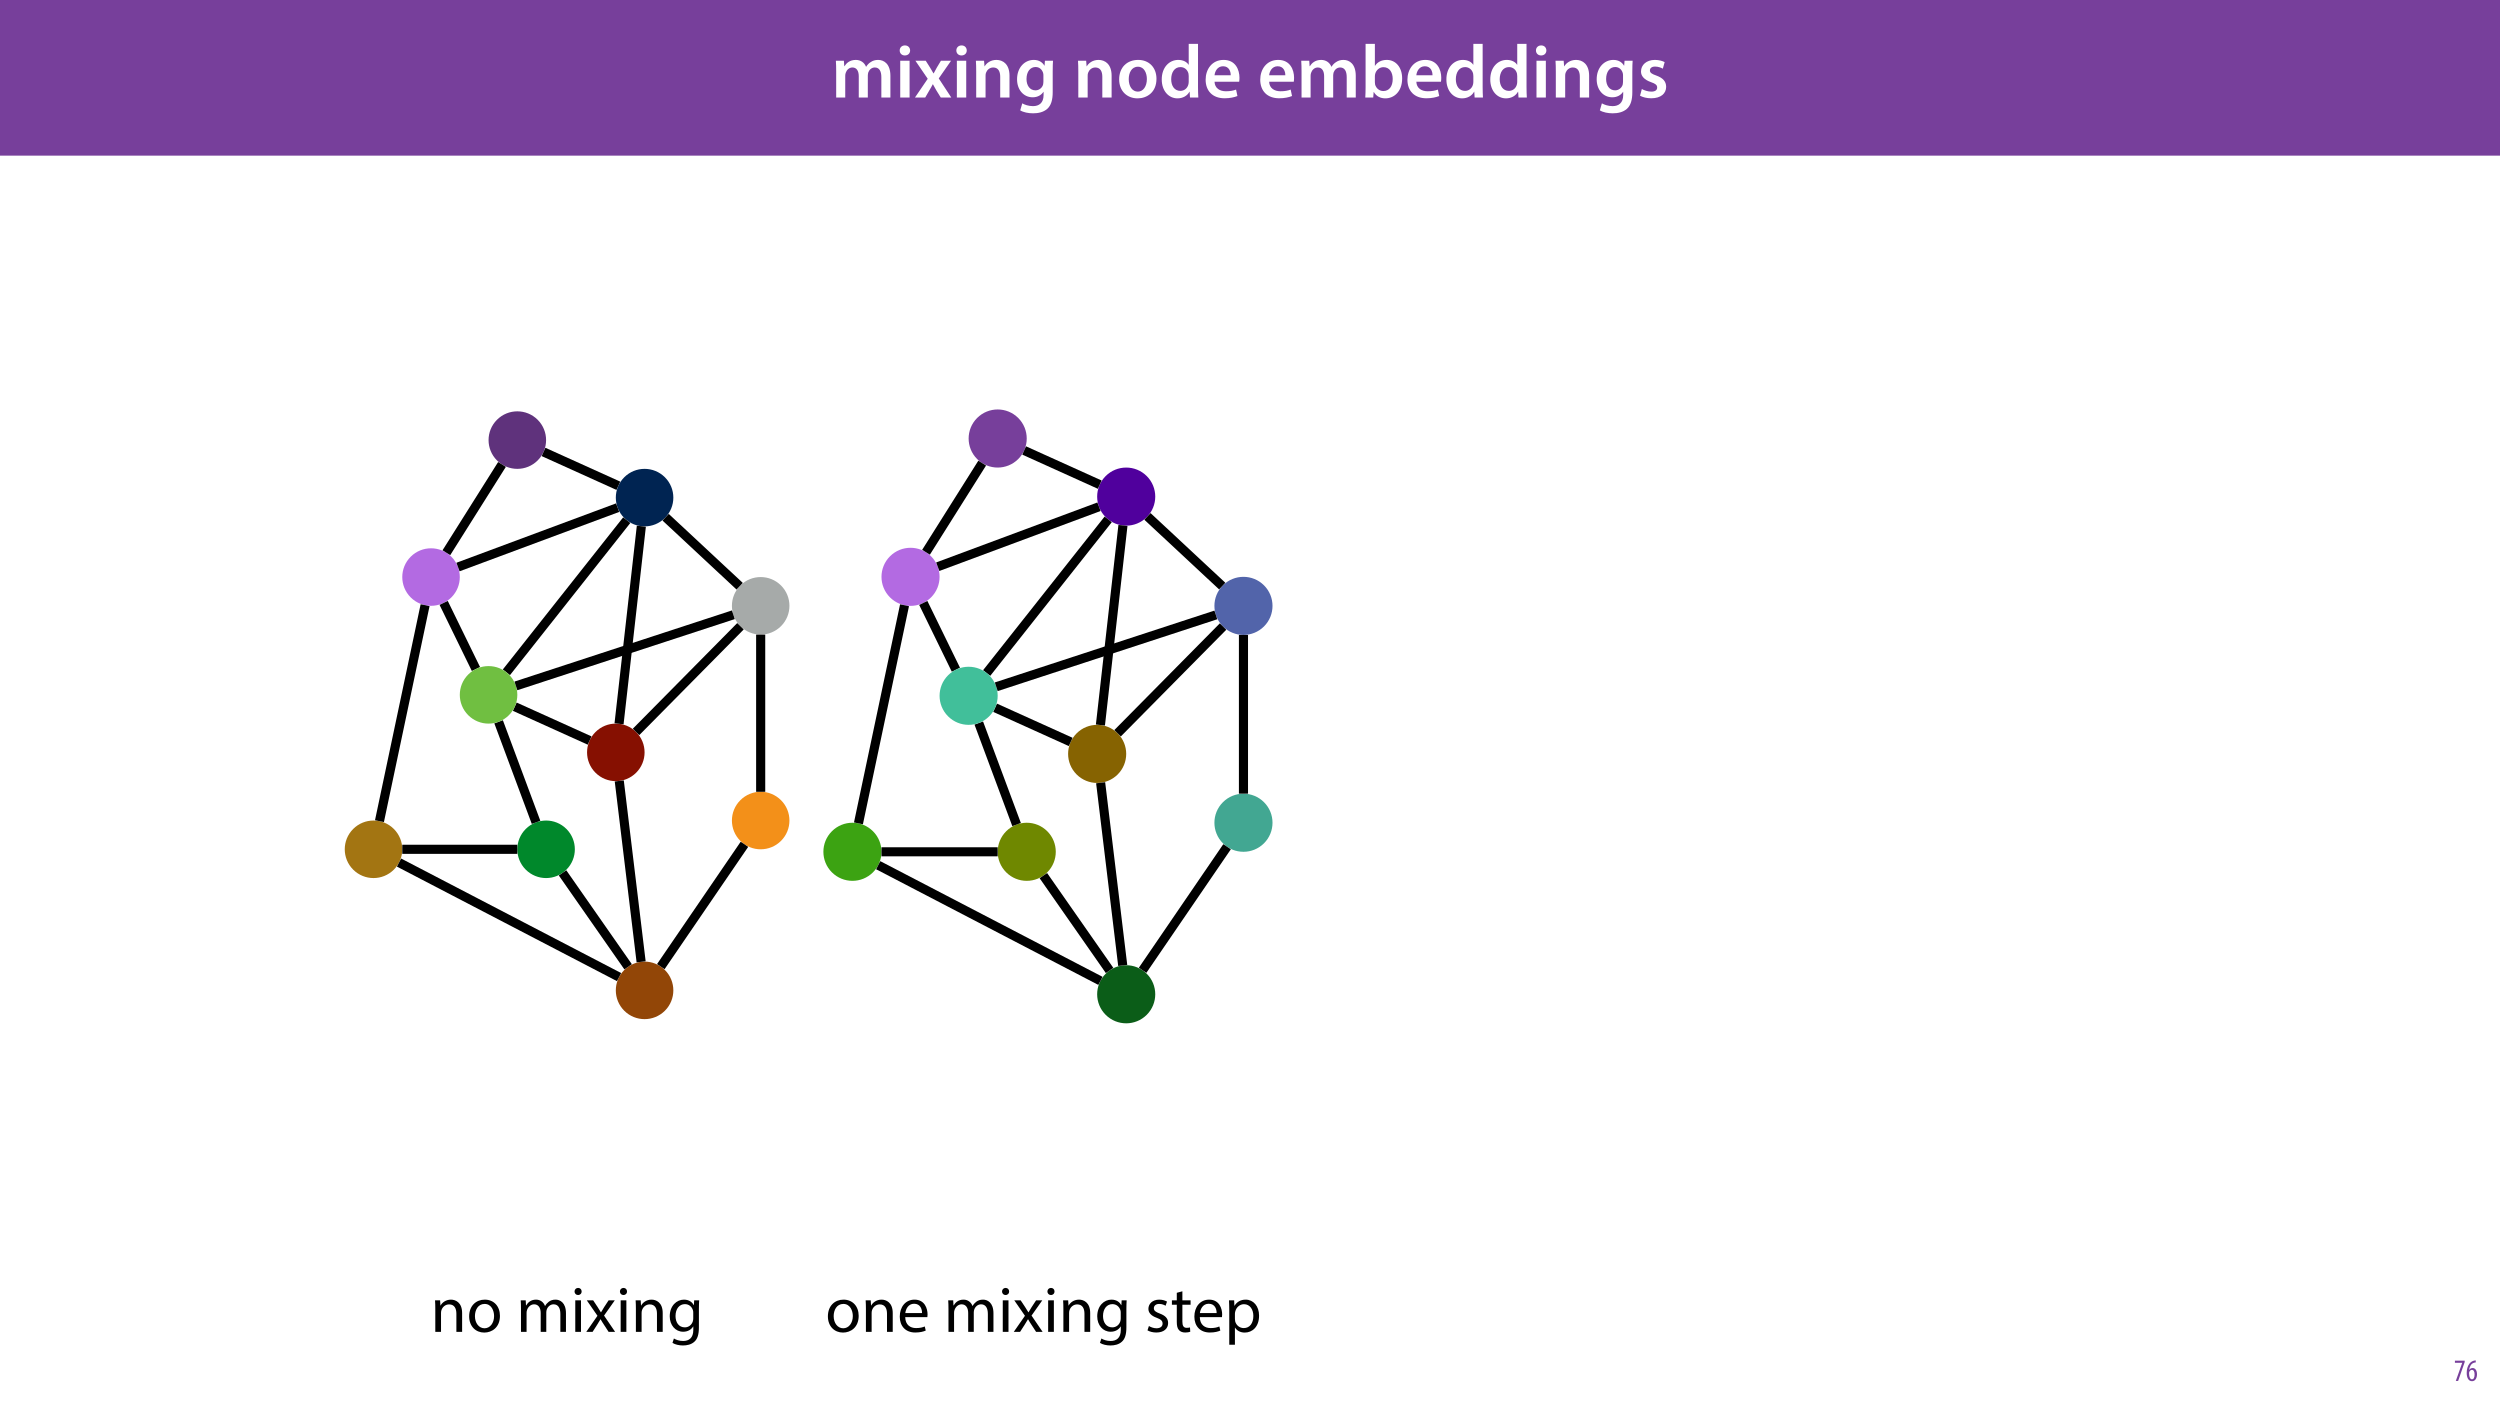 <?xml version="1.0" encoding="UTF-8"?>
<svg xmlns="http://www.w3.org/2000/svg" xmlns:xlink="http://www.w3.org/1999/xlink" width="1920pt" height="1080pt" viewBox="0 0 1920 1080" version="1.1">
<defs>
<g>
<symbol overflow="visible" id="glyph0-0">
<path style="stroke:none;" d="M 0 0 L 29 0 L 29 -40.594 L 0 -40.594 Z M 14.5 -22.906 L 4.641 -37.703 L 24.359 -37.703 Z M 16.234 -20.297 L 26.094 -35.094 L 26.094 -5.516 Z M 4.641 -2.906 L 14.5 -17.688 L 24.359 -2.906 Z M 2.906 -35.094 L 12.766 -20.297 L 2.906 -5.516 Z M 2.906 -35.094 "/>
</symbol>
<symbol overflow="visible" id="glyph0-1">
<path style="stroke:none;" d="M 3.828 0 L 10.781 0 L 10.781 -16.703 C 10.781 -17.516 10.906 -18.328 11.188 -19.031 C 11.828 -21 13.625 -23.078 16.297 -23.078 C 19.609 -23.078 21.172 -20.297 21.172 -16.359 L 21.172 0 L 28.125 0 L 28.125 -16.938 C 28.125 -17.75 28.297 -18.625 28.484 -19.312 C 29.234 -21.344 31.031 -23.078 33.469 -23.078 C 36.891 -23.078 38.516 -20.297 38.516 -15.609 L 38.516 0 L 45.469 0 L 45.469 -16.641 C 45.469 -25.688 40.719 -28.891 36.016 -28.891 C 33.703 -28.891 31.906 -28.297 30.328 -27.203 C 29 -26.391 27.844 -25.234 26.859 -23.656 L 26.734 -23.656 C 25.516 -26.797 22.625 -28.891 18.906 -28.891 C 14.156 -28.891 11.594 -26.281 10.203 -24.062 L 10.031 -24.062 L 9.75 -28.25 L 3.594 -28.25 C 3.766 -25.812 3.828 -23.078 3.828 -19.844 Z M 3.828 0 "/>
</symbol>
<symbol overflow="visible" id="glyph0-2">
<path style="stroke:none;" d="M 11.016 0 L 11.016 -28.25 L 3.828 -28.25 L 3.828 0 Z M 7.422 -40.016 C 5.047 -40.016 3.422 -38.344 3.422 -36.141 C 3.422 -33.984 4.984 -32.312 7.359 -32.312 C 9.859 -32.312 11.422 -33.984 11.422 -36.141 C 11.375 -38.344 9.859 -40.016 7.422 -40.016 Z M 7.422 -40.016 "/>
</symbol>
<symbol overflow="visible" id="glyph0-3">
<path style="stroke:none;" d="M 0.641 -28.25 L 10.094 -14.391 L 0.297 0 L 8.172 0 L 11.422 -5.625 C 12.359 -7.188 13.172 -8.578 13.984 -10.203 L 14.094 -10.203 C 14.906 -8.641 15.719 -7.141 16.641 -5.625 L 20.125 0 L 28.188 0 L 18.562 -14.672 L 28.016 -28.25 L 20.234 -28.25 L 17.109 -23.031 C 16.297 -21.578 15.484 -20.125 14.672 -18.562 L 14.5 -18.562 C 13.688 -20.016 12.875 -21.406 11.953 -22.906 L 8.578 -28.25 Z M 0.641 -28.25 "/>
</symbol>
<symbol overflow="visible" id="glyph0-4">
<path style="stroke:none;" d="M 3.828 0 L 11.016 0 L 11.016 -16.594 C 11.016 -17.406 11.078 -18.266 11.312 -18.906 C 12.062 -21.047 14.031 -23.078 16.875 -23.078 C 20.766 -23.078 22.266 -20.016 22.266 -15.953 L 22.266 0 L 29.406 0 L 29.406 -16.766 C 29.406 -25.688 24.297 -28.891 19.375 -28.891 C 14.672 -28.891 11.594 -26.219 10.375 -24.016 L 10.203 -24.016 L 9.859 -28.25 L 3.594 -28.25 C 3.766 -25.812 3.828 -23.078 3.828 -19.844 Z M 3.828 0 "/>
</symbol>
<symbol overflow="visible" id="glyph0-5">
<path style="stroke:none;" d="M 23.438 -28.25 L 23.141 -24.469 L 23.031 -24.469 C 21.688 -26.797 19.141 -28.891 14.844 -28.891 C 8.062 -28.891 2.031 -23.266 2.031 -13.984 C 2.031 -5.969 7.016 -0.172 14.031 -0.172 C 17.75 -0.172 20.641 -1.859 22.266 -4.344 L 22.391 -4.344 L 22.391 -1.906 C 22.391 4.172 18.906 6.609 14.266 6.609 C 10.844 6.609 7.828 5.516 6.031 4.469 L 4.469 9.859 C 6.906 11.375 10.734 12.125 14.328 12.125 C 18.219 12.125 22.266 11.312 25.234 8.703 C 28.188 6.031 29.406 1.797 29.406 -4.125 L 29.406 -20.125 C 29.406 -24.016 29.516 -26.328 29.641 -28.25 Z M 22.266 -12.359 C 22.266 -11.547 22.156 -10.562 21.984 -9.797 C 21.172 -7.25 18.844 -5.516 16.188 -5.516 C 11.719 -5.516 9.281 -9.391 9.281 -14.203 C 9.281 -19.953 12.234 -23.438 16.234 -23.438 C 19.25 -23.438 21.281 -21.453 22.047 -18.844 C 22.219 -18.266 22.266 -17.578 22.266 -16.938 Z M 22.266 -12.359 "/>
</symbol>
<symbol overflow="visible" id="glyph0-6">
<path style="stroke:none;" d=""/>
</symbol>
<symbol overflow="visible" id="glyph0-7">
<path style="stroke:none;" d="M 16.641 -28.891 C 8.125 -28.891 2.031 -23.203 2.031 -13.922 C 2.031 -4.875 8.172 0.641 16.188 0.641 C 23.375 0.641 30.688 -4 30.688 -14.391 C 30.688 -22.969 25.062 -28.891 16.641 -28.891 Z M 16.469 -23.656 C 21.344 -23.656 23.312 -18.625 23.312 -14.203 C 23.312 -8.531 20.469 -4.531 16.406 -4.531 C 12.062 -4.531 9.391 -8.641 9.391 -14.094 C 9.391 -18.797 11.422 -23.656 16.469 -23.656 Z M 16.469 -23.656 "/>
</symbol>
<symbol overflow="visible" id="glyph0-8">
<path style="stroke:none;" d="M 22.734 -41.188 L 22.734 -25.172 L 22.625 -25.172 C 21.344 -27.266 18.562 -28.891 14.672 -28.891 C 7.891 -28.891 1.969 -23.266 2.031 -13.797 C 2.031 -5.109 7.359 0.641 14.094 0.641 C 18.219 0.641 21.641 -1.328 23.312 -4.469 L 23.438 -4.469 L 23.719 0 L 30.109 0 C 29.984 -1.906 29.875 -5.047 29.875 -7.953 L 29.875 -41.188 Z M 22.734 -12.234 C 22.734 -11.484 22.672 -10.781 22.5 -10.156 C 21.812 -7.078 19.25 -5.109 16.359 -5.109 C 11.828 -5.109 9.281 -8.875 9.281 -14.031 C 9.281 -19.312 11.828 -23.375 16.406 -23.375 C 19.656 -23.375 21.922 -21.109 22.562 -18.328 C 22.672 -17.75 22.734 -17.047 22.734 -16.469 Z M 22.734 -12.234 "/>
</symbol>
<symbol overflow="visible" id="glyph0-9">
<path style="stroke:none;" d="M 27.781 -12.125 C 27.891 -12.766 28.016 -13.797 28.016 -15.141 C 28.016 -21.344 25 -28.891 15.828 -28.891 C 6.781 -28.891 2.031 -21.516 2.031 -13.688 C 2.031 -5.047 7.422 0.578 16.594 0.578 C 20.641 0.578 24.016 -0.172 26.453 -1.156 L 25.406 -6.094 C 23.266 -5.281 20.875 -4.812 17.578 -4.812 C 13.047 -4.812 9.047 -7.016 8.875 -12.125 Z M 8.875 -17.109 C 9.156 -20.016 11.016 -24.016 15.422 -24.016 C 20.188 -24.016 21.344 -19.719 21.281 -17.109 Z M 8.875 -17.109 "/>
</symbol>
<symbol overflow="visible" id="glyph0-10">
<path style="stroke:none;" d="M 9.688 0 L 10.031 -4.234 L 10.156 -4.234 C 12.188 -0.75 15.422 0.641 19.078 0.641 C 25.469 0.641 31.906 -4.406 31.906 -14.562 C 31.953 -23.141 27.031 -28.891 20.125 -28.891 C 15.891 -28.891 12.812 -27.094 11.078 -24.359 L 10.969 -24.359 L 10.969 -41.188 L 3.828 -41.188 L 3.828 -7.953 C 3.828 -5.047 3.719 -1.906 3.594 0 Z M 10.969 -16.234 C 10.969 -16.938 11.078 -17.578 11.188 -18.094 C 12 -21.234 14.609 -23.312 17.516 -23.312 C 22.266 -23.312 24.656 -19.25 24.656 -14.266 C 24.656 -8.578 21.922 -4.984 17.453 -4.984 C 14.391 -4.984 11.891 -7.141 11.141 -9.969 C 11.016 -10.5 10.969 -11.078 10.969 -11.656 Z M 10.969 -16.234 "/>
</symbol>
<symbol overflow="visible" id="glyph0-11">
<path style="stroke:none;" d="M 2.094 -1.391 C 4.172 -0.234 7.25 0.578 10.672 0.578 C 18.156 0.578 22.156 -3.125 22.156 -8.234 C 22.094 -12.406 19.719 -15.016 14.609 -16.875 C 11.016 -18.156 9.688 -19.031 9.688 -20.828 C 9.688 -22.562 11.078 -23.781 13.625 -23.781 C 16.125 -23.781 18.391 -22.859 19.609 -22.156 L 21 -27.203 C 19.375 -28.078 16.641 -28.891 13.516 -28.891 C 6.953 -28.891 2.844 -25 2.844 -20.016 C 2.781 -16.703 5.109 -13.688 10.609 -11.781 C 14.094 -10.562 15.25 -9.562 15.25 -7.656 C 15.25 -5.797 13.859 -4.531 10.734 -4.531 C 8.172 -4.531 5.109 -5.562 3.484 -6.547 Z M 2.094 -1.391 "/>
</symbol>
<symbol overflow="visible" id="glyph1-0">
<path style="stroke:none;" d="M 0 0 L 12 0 L 12 -16.797 L 0 -16.797 Z M 6 -9.484 L 1.922 -15.594 L 10.078 -15.594 Z M 6.719 -8.406 L 10.797 -14.516 L 10.797 -2.281 Z M 1.922 -1.203 L 6 -7.312 L 10.078 -1.203 Z M 1.203 -14.516 L 5.281 -8.406 L 1.203 -2.281 Z M 1.203 -14.516 "/>
</symbol>
<symbol overflow="visible" id="glyph1-1">
<path style="stroke:none;" d="M 0.891 -15.594 L 0.891 -13.969 L 6.5 -13.969 L 6.5 -13.922 L 1.562 0 L 3.359 0 L 8.406 -14.5 L 8.406 -15.594 Z M 0.891 -15.594 "/>
</symbol>
<symbol overflow="visible" id="glyph1-2">
<path style="stroke:none;" d="M 7.656 -15.797 C 7.391 -15.766 6.984 -15.75 6.484 -15.641 C 5.141 -15.359 3.641 -14.5 2.719 -13.172 C 1.484 -11.516 0.703 -9.172 0.703 -6.141 C 0.703 -2.562 2.062 0.188 4.781 0.188 C 7.266 0.188 8.609 -2.188 8.609 -5.141 C 8.609 -8.109 7.25 -9.938 5.25 -9.938 C 4.078 -9.938 3.219 -9.344 2.609 -8.453 L 2.547 -8.453 C 2.922 -10.844 3.953 -13.438 6.547 -14.062 C 7.016 -14.156 7.344 -14.203 7.656 -14.234 Z M 4.781 -1.25 C 3.531 -1.25 2.547 -2.719 2.516 -5.906 C 2.516 -6.359 2.594 -6.672 2.656 -6.844 C 3.125 -7.984 3.906 -8.516 4.688 -8.516 C 5.953 -8.516 6.766 -7.344 6.766 -4.984 C 6.766 -2.281 5.828 -1.25 4.781 -1.25 Z M 4.781 -1.25 "/>
</symbol>
<symbol overflow="visible" id="glyph2-0">
<path style="stroke:none;" d="M 0 0 L 25 0 L 25 -35 L 0 -35 Z M 12.5 -19.75 L 4 -32.5 L 21 -32.5 Z M 14 -17.5 L 22.5 -30.25 L 22.5 -4.75 Z M 4 -2.5 L 12.5 -15.25 L 21 -2.5 Z M 2.5 -30.25 L 11 -17.5 L 2.5 -4.75 Z M 2.5 -30.25 "/>
</symbol>
<symbol overflow="visible" id="glyph2-1">
<path style="stroke:none;" d="M 13.906 -24.75 C 7.203 -24.75 1.906 -20 1.906 -11.906 C 1.906 -4.25 6.953 0.547 13.5 0.547 C 19.344 0.547 25.547 -3.344 25.547 -12.297 C 25.547 -19.703 20.844 -24.75 13.906 -24.75 Z M 13.797 -21.453 C 19 -21.453 21.047 -16.25 21.047 -12.156 C 21.047 -6.703 17.906 -2.75 13.703 -2.75 C 9.406 -2.75 6.344 -6.75 6.344 -12.047 C 6.344 -16.656 8.594 -21.453 13.797 -21.453 Z M 13.797 -21.453 "/>
</symbol>
<symbol overflow="visible" id="glyph2-2">
<path style="stroke:none;" d="M 3.656 0 L 8.047 0 L 8.047 -14.547 C 8.047 -15.297 8.156 -16.047 8.344 -16.594 C 9.094 -19.047 11.344 -21.094 14.25 -21.094 C 18.406 -21.094 19.844 -17.844 19.844 -13.953 L 19.844 0 L 24.25 0 L 24.25 -14.453 C 24.25 -22.75 19.047 -24.75 15.703 -24.75 C 11.703 -24.75 8.906 -22.5 7.703 -20.203 L 7.594 -20.203 L 7.344 -24.203 L 3.453 -24.203 C 3.594 -22.203 3.656 -20.156 3.656 -17.656 Z M 3.656 0 "/>
</symbol>
<symbol overflow="visible" id="glyph2-3">
<path style="stroke:none;" d="M 23.094 -11.297 C 23.156 -11.75 23.25 -12.453 23.25 -13.344 C 23.25 -17.797 21.156 -24.75 13.25 -24.75 C 6.203 -24.75 1.906 -19 1.906 -11.703 C 1.906 -4.406 6.344 0.5 13.797 0.5 C 17.656 0.5 20.297 -0.297 21.844 -1 L 21.094 -4.156 C 19.453 -3.453 17.547 -2.906 14.406 -2.906 C 10 -2.906 6.203 -5.344 6.094 -11.297 Z M 6.156 -14.453 C 6.5 -17.5 8.453 -21.594 12.906 -21.594 C 17.844 -21.594 19.047 -17.25 19 -14.453 Z M 6.156 -14.453 "/>
</symbol>
<symbol overflow="visible" id="glyph2-4">
<path style="stroke:none;" d=""/>
</symbol>
<symbol overflow="visible" id="glyph2-5">
<path style="stroke:none;" d="M 3.656 0 L 7.953 0 L 7.953 -14.594 C 7.953 -15.344 8.047 -16.094 8.297 -16.75 C 9 -18.953 11 -21.156 13.75 -21.156 C 17.094 -21.156 18.797 -18.344 18.797 -14.5 L 18.797 0 L 23.094 0 L 23.094 -14.953 C 23.094 -15.75 23.25 -16.547 23.453 -17.156 C 24.203 -19.297 26.156 -21.156 28.656 -21.156 C 32.203 -21.156 33.906 -18.344 33.906 -13.703 L 33.906 0 L 38.203 0 L 38.203 -14.25 C 38.203 -22.656 33.453 -24.75 30.25 -24.75 C 27.953 -24.75 26.344 -24.156 24.906 -23.047 C 23.906 -22.297 22.953 -21.25 22.203 -19.906 L 22.094 -19.906 C 21.047 -22.75 18.547 -24.75 15.25 -24.75 C 11.25 -24.75 9 -22.594 7.656 -20.297 L 7.5 -20.297 L 7.297 -24.203 L 3.453 -24.203 C 3.594 -22.203 3.656 -20.156 3.656 -17.656 Z M 3.656 0 "/>
</symbol>
<symbol overflow="visible" id="glyph2-6">
<path style="stroke:none;" d="M 8.047 0 L 8.047 -24.203 L 3.656 -24.203 L 3.656 0 Z M 5.844 -33.75 C 4.25 -33.75 3.094 -32.547 3.094 -31 C 3.094 -29.5 4.203 -28.297 5.75 -28.297 C 7.5 -28.297 8.594 -29.5 8.547 -31 C 8.547 -32.547 7.5 -33.75 5.844 -33.75 Z M 5.844 -33.75 "/>
</symbol>
<symbol overflow="visible" id="glyph2-7">
<path style="stroke:none;" d="M 0.797 -24.203 L 9 -12.344 L 0.406 0 L 5.25 0 L 8.75 -5.453 C 9.656 -6.906 10.5 -8.203 11.297 -9.656 L 11.406 -9.656 C 12.25 -8.203 13.047 -6.844 14 -5.453 L 17.547 0 L 22.547 0 L 14.047 -12.5 L 22.297 -24.203 L 17.547 -24.203 L 14.156 -19.047 C 13.344 -17.75 12.547 -16.5 11.75 -15.047 L 11.594 -15.047 C 10.797 -16.406 10.047 -17.656 9.156 -19 L 5.703 -24.203 Z M 0.797 -24.203 "/>
</symbol>
<symbol overflow="visible" id="glyph2-8">
<path style="stroke:none;" d="M 20.656 -24.203 L 20.453 -20.547 L 20.344 -20.547 C 19.297 -22.547 17 -24.75 12.797 -24.75 C 7.25 -24.75 1.906 -20.094 1.906 -11.906 C 1.906 -5.203 6.203 -0.094 12.203 -0.094 C 15.953 -0.094 18.547 -1.906 19.906 -4.156 L 20 -4.156 L 20 -1.453 C 20 4.656 16.703 7 12.203 7 C 9.203 7 6.703 6.094 5.094 5.094 L 4 8.453 C 5.953 9.75 9.156 10.453 12.047 10.453 C 15.094 10.453 18.5 9.75 20.844 7.547 C 23.203 5.453 24.297 2.047 24.297 -3.5 L 24.297 -17.547 C 24.297 -20.5 24.406 -22.453 24.5 -24.203 Z M 19.953 -10.297 C 19.953 -9.547 19.844 -8.703 19.594 -7.953 C 18.656 -5.156 16.203 -3.453 13.5 -3.453 C 8.75 -3.453 6.344 -7.406 6.344 -12.156 C 6.344 -17.75 9.344 -21.297 13.547 -21.297 C 16.75 -21.297 18.906 -19.203 19.703 -16.656 C 19.906 -16.047 19.953 -15.406 19.953 -14.656 Z M 19.953 -10.297 "/>
</symbol>
<symbol overflow="visible" id="glyph2-9">
<path style="stroke:none;" d="M 1.953 -1.156 C 3.656 -0.156 6.094 0.5 8.75 0.5 C 14.5 0.5 17.797 -2.5 17.797 -6.75 C 17.797 -10.344 15.656 -12.453 11.453 -14.047 C 8.297 -15.25 6.844 -16.156 6.844 -18.156 C 6.844 -19.953 8.297 -21.453 10.906 -21.453 C 13.156 -21.453 14.906 -20.656 15.844 -20.047 L 16.953 -23.25 C 15.594 -24.047 13.453 -24.75 11 -24.75 C 5.797 -24.75 2.656 -21.547 2.656 -17.656 C 2.656 -14.75 4.703 -12.344 9.047 -10.797 C 12.297 -9.594 13.547 -8.453 13.547 -6.344 C 13.547 -4.344 12.047 -2.75 8.844 -2.75 C 6.656 -2.75 4.344 -3.656 3.047 -4.5 Z M 1.953 -1.156 "/>
</symbol>
<symbol overflow="visible" id="glyph2-10">
<path style="stroke:none;" d="M 4.656 -30 L 4.656 -24.203 L 0.906 -24.203 L 0.906 -20.844 L 4.656 -20.844 L 4.656 -7.656 C 4.656 -4.797 5.094 -2.656 6.344 -1.344 C 7.406 -0.156 9.047 0.5 11.094 0.5 C 12.797 0.5 14.156 0.25 15 -0.094 L 14.797 -3.406 C 14.25 -3.25 13.406 -3.094 12.25 -3.094 C 9.797 -3.094 8.953 -4.797 8.953 -7.797 L 8.953 -20.844 L 15.25 -20.844 L 15.25 -24.203 L 8.953 -24.203 L 8.953 -31.156 Z M 4.656 -30 "/>
</symbol>
<symbol overflow="visible" id="glyph2-11">
<path style="stroke:none;" d="M 3.656 9.906 L 8 9.906 L 8 -3.25 L 8.094 -3.25 C 9.547 -0.844 12.344 0.547 15.547 0.547 C 21.25 0.547 26.547 -3.75 26.547 -12.453 C 26.547 -19.797 22.156 -24.75 16.297 -24.75 C 12.344 -24.75 9.5 -23 7.703 -20.047 L 7.594 -20.047 L 7.406 -24.203 L 3.453 -24.203 C 3.547 -21.906 3.656 -19.406 3.656 -16.297 Z M 8 -14 C 8 -14.594 8.156 -15.25 8.297 -15.797 C 9.156 -19.094 11.953 -21.25 14.953 -21.25 C 19.594 -21.25 22.156 -17.094 22.156 -12.25 C 22.156 -6.703 19.453 -2.906 14.797 -2.906 C 11.656 -2.906 9 -5 8.203 -8.047 C 8.094 -8.594 8 -9.203 8 -9.844 Z M 8 -14 "/>
</symbol>
</g>
<clipPath id="clip1">
  <path d="M 484.988 477.52 L 572.164 477.52 L 572.164 565.574 L 484.988 565.574 Z M 484.988 477.52 "/>
</clipPath>
<clipPath id="clip2">
  <path d="M 336.59 460.5 L 369.664 460.5 L 369.664 516.328 L 336.59 516.328 Z M 336.59 460.5 "/>
</clipPath>
<clipPath id="clip3">
  <path d="M 385.176 396.328 L 485.078 396.328 L 485.078 519.492 L 385.176 519.492 Z M 385.176 396.328 "/>
</clipPath>
<clipPath id="clip4">
  <path d="M 349.527 385.598 L 476.551 385.598 L 476.551 439.758 L 349.527 439.758 Z M 349.527 385.598 "/>
</clipPath>
<clipPath id="clip5">
  <path d="M 287.004 463.07 L 330.895 463.07 L 330.895 632.371 L 287.004 632.371 Z M 287.004 463.07 "/>
</clipPath>
<clipPath id="clip6">
  <path d="M 392.91 538.559 L 455.258 538.559 L 455.258 572.91 L 392.91 572.91 Z M 392.91 538.559 "/>
</clipPath>
<clipPath id="clip7">
  <path d="M 378.648 552.129 L 415.965 552.129 L 415.965 633.777 L 378.648 633.777 Z M 378.648 552.129 "/>
</clipPath>
<clipPath id="clip8">
  <path d="M 303.844 658.359 L 478.055 658.359 L 478.055 754.512 L 303.844 754.512 Z M 303.844 658.359 "/>
</clipPath>
<clipPath id="clip9">
  <path d="M 338.855 353.824 L 389.488 353.824 L 389.488 427.352 L 338.855 427.352 Z M 338.855 353.824 "/>
</clipPath>
<clipPath id="clip10">
  <path d="M 579.703 486.359 L 588.703 486.359 L 588.703 609.082 L 579.703 609.082 Z M 579.703 486.359 "/>
</clipPath>
<clipPath id="clip11">
  <path d="M 415 342.91 L 477.344 342.91 L 477.344 377.262 L 415 377.262 Z M 415 342.91 "/>
</clipPath>
<clipPath id="clip12">
  <path d="M 471.125 598.336 L 496.863 598.336 L 496.863 740.098 L 471.125 740.098 Z M 471.125 598.336 "/>
</clipPath>
<clipPath id="clip13">
  <path d="M 503.617 645.438 L 575.625 645.438 L 575.625 745.348 L 503.617 745.348 Z M 503.617 645.438 "/>
</clipPath>
<clipPath id="clip14">
  <path d="M 307.949 647.762 L 398.305 647.762 L 398.305 656.762 L 307.949 656.762 Z M 307.949 647.762 "/>
</clipPath>
<clipPath id="clip15">
  <path d="M 507.812 393.676 L 571.43 393.676 L 571.43 453.77 L 507.812 453.77 Z M 507.812 393.676 "/>
</clipPath>
<clipPath id="clip16">
  <path d="M 470.949 402.734 L 497.035 402.734 L 497.035 557.266 L 470.949 557.266 Z M 470.949 402.734 "/>
</clipPath>
<clipPath id="clip17">
  <path d="M 394.129 467.812 L 565.293 467.812 L 565.293 531.102 L 394.129 531.102 Z M 394.129 467.812 "/>
</clipPath>
<clipPath id="clip18">
  <path d="M 428.172 667.375 L 486.262 667.375 L 486.262 745.5 L 428.172 745.5 Z M 428.172 667.375 "/>
</clipPath>
<clipPath id="clip19">
  <path d="M 854.809 477.727 L 942.785 477.727 L 942.785 566.59 L 854.809 566.59 Z M 854.809 477.727 "/>
</clipPath>
<clipPath id="clip20">
  <path d="M 704.938 460.527 L 738.262 460.527 L 738.262 516.859 L 704.938 516.859 Z M 704.938 460.527 "/>
</clipPath>
<clipPath id="clip21">
  <path d="M 754.008 395.727 L 854.828 395.727 L 854.828 520.051 L 754.008 520.051 Z M 754.008 395.727 "/>
</clipPath>
<clipPath id="clip22">
  <path d="M 717.984 384.898 L 846.23 384.898 L 846.23 439.512 L 717.984 439.512 Z M 717.984 384.898 "/>
</clipPath>
<clipPath id="clip23">
  <path d="M 654.859 463.117 L 699.102 463.117 L 699.102 634.07 L 654.859 634.07 Z M 654.859 463.117 "/>
</clipPath>
<clipPath id="clip24">
  <path d="M 761.805 539.379 L 824.723 539.379 L 824.723 573.992 L 761.805 573.992 Z M 761.805 539.379 "/>
</clipPath>
<clipPath id="clip25">
  <path d="M 747.418 553.066 L 785.02 553.066 L 785.02 635.488 L 747.418 635.488 Z M 747.418 553.066 "/>
</clipPath>
<clipPath id="clip26">
  <path d="M 671.852 660.375 L 847.746 660.375 L 847.746 757.406 L 671.852 757.406 Z M 671.852 660.375 "/>
</clipPath>
<clipPath id="clip27">
  <path d="M 707.227 352.793 L 758.285 352.793 L 758.285 426.996 L 707.227 426.996 Z M 707.227 352.793 "/>
</clipPath>
<clipPath id="clip28">
  <path d="M 950.48 486.629 L 959.48 486.629 L 959.48 610.559 L 950.48 610.559 Z M 950.48 486.629 "/>
</clipPath>
<clipPath id="clip29">
  <path d="M 784.113 341.781 L 847.031 341.781 L 847.031 376.395 L 784.113 376.395 Z M 784.113 341.781 "/>
</clipPath>
<clipPath id="clip30">
  <path d="M 840.816 599.727 L 866.723 599.727 L 866.723 742.875 L 840.816 742.875 Z M 840.816 599.727 "/>
</clipPath>
<clipPath id="clip31">
  <path d="M 873.629 647.312 L 946.277 647.312 L 946.277 748.16 L 873.629 748.16 Z M 873.629 647.312 "/>
</clipPath>
<clipPath id="clip32">
  <path d="M 675.98 649.676 L 767.219 649.676 L 767.219 658.676 L 675.98 658.676 Z M 675.98 649.676 "/>
</clipPath>
<clipPath id="clip33">
  <path d="M 877.859 393.047 L 942.043 393.047 L 942.043 453.672 L 877.859 453.672 Z M 877.859 393.047 "/>
</clipPath>
<clipPath id="clip34">
  <path d="M 840.641 402.176 L 866.902 402.176 L 866.902 558.219 L 840.641 558.219 Z M 840.641 402.176 "/>
</clipPath>
<clipPath id="clip35">
  <path d="M 763.031 467.934 L 935.859 467.934 L 935.859 531.766 L 763.031 531.766 Z M 763.031 467.934 "/>
</clipPath>
<clipPath id="clip36">
  <path d="M 797.434 669.469 L 856.023 669.469 L 856.023 748.312 L 797.434 748.312 Z M 797.434 669.469 "/>
</clipPath>
</defs>
<g id="surface1">
<rect x="0" y="0" width="1920" height="1080" style="fill:rgb(100%,100%,100%);fill-opacity:1;stroke:none;"/>
<path style=" stroke:none;fill-rule:nonzero;fill:rgb(46.666%,24.706%,60.785%);fill-opacity:1;" d="M -1.641 119.531 L 1921.641 119.531 L 1921.641 0 L -1.641 0 Z M -1.641 119.531 "/>
<g style="fill:rgb(100%,100%,100%);fill-opacity:1;">
  <use xlink:href="#glyph0-1" x="638.361" y="74.9"/>
  <use xlink:href="#glyph0-2" x="687.545" y="74.9"/>
  <use xlink:href="#glyph0-3" x="702.393" y="74.9"/>
  <use xlink:href="#glyph0-2" x="731.045" y="74.9"/>
  <use xlink:href="#glyph0-4" x="745.893" y="74.9"/>
  <use xlink:href="#glyph0-5" x="779.069" y="74.9"/>
  <use xlink:href="#glyph0-6" x="812.303" y="74.9"/>
  <use xlink:href="#glyph0-4" x="824.309" y="74.9"/>
  <use xlink:href="#glyph0-7" x="857.485" y="74.9"/>
  <use xlink:href="#glyph0-8" x="890.197" y="74.9"/>
  <use xlink:href="#glyph0-9" x="923.895" y="74.9"/>
  <use xlink:href="#glyph0-6" x="953.823" y="74.9"/>
  <use xlink:href="#glyph0-9" x="965.829" y="74.9"/>
  <use xlink:href="#glyph0-1" x="995.757" y="74.9"/>
  <use xlink:href="#glyph0-10" x="1044.941" y="74.9"/>
  <use xlink:href="#glyph0-9" x="1078.871" y="74.9"/>
  <use xlink:href="#glyph0-8" x="1108.799" y="74.9"/>
  <use xlink:href="#glyph0-8" x="1142.497" y="74.9"/>
  <use xlink:href="#glyph0-2" x="1176.195" y="74.9"/>
  <use xlink:href="#glyph0-4" x="1191.043" y="74.9"/>
  <use xlink:href="#glyph0-5" x="1224.219" y="74.9"/>
  <use xlink:href="#glyph0-11" x="1257.453" y="74.9"/>
</g>
<g style="fill:rgb(46.666%,24.706%,60.785%);fill-opacity:1;">
  <use xlink:href="#glyph1-1" x="1884.479" y="1060.577"/>
  <use xlink:href="#glyph1-2" x="1893.719" y="1060.577"/>
</g>
<path style=" stroke:none;fill-rule:nonzero;fill:rgb(37.254%,19.608%,48.627%);fill-opacity:1;" d="M 412.926 322.379 C 421.551 331.004 421.551 344.988 412.926 353.617 C 404.301 362.242 390.312 362.242 381.688 353.617 C 373.059 344.988 373.059 331.004 381.688 322.379 C 390.312 313.75 404.301 313.75 412.926 322.379 Z M 412.926 322.379 "/>
<path style=" stroke:none;fill-rule:nonzero;fill:rgb(63.922%,45.882%,7.059%);fill-opacity:1;" d="M 302.48 636.641 C 311.105 645.27 311.105 659.254 302.48 667.883 C 293.852 676.508 279.867 676.508 271.242 667.883 C 262.613 659.254 262.613 645.27 271.242 636.641 C 279.867 628.016 293.852 628.016 302.48 636.641 Z M 302.48 636.641 "/>
<path style=" stroke:none;fill-rule:nonzero;fill:rgb(70.197%,41.568%,88.628%);fill-opacity:1;" d="M 346.656 427.562 C 355.285 436.188 355.285 450.172 346.656 458.801 C 338.031 467.426 324.047 467.426 315.418 458.801 C 306.793 450.172 306.793 436.188 315.418 427.562 C 324.047 418.934 338.031 418.934 346.656 427.562 Z M 346.656 427.562 "/>
<path style=" stroke:none;fill-rule:nonzero;fill:rgb(0%,14.117%,32.156%);fill-opacity:1;" d="M 510.656 366.555 C 519.281 375.184 519.281 389.168 510.656 397.793 C 502.031 406.422 488.043 406.422 479.418 397.793 C 470.793 389.168 470.793 375.184 479.418 366.555 C 488.043 357.93 502.031 357.93 510.656 366.555 Z M 510.656 366.555 "/>
<path style=" stroke:none;fill-rule:nonzero;fill:rgb(65.099%,66.667%,66.275%);fill-opacity:1;" d="M 599.82 449.648 C 608.449 458.277 608.449 472.262 599.82 480.891 C 591.195 489.516 577.211 489.516 568.582 480.891 C 559.957 472.262 559.957 458.277 568.582 449.648 C 577.211 441.023 591.195 441.023 599.82 449.648 Z M 599.82 449.648 "/>
<path style=" stroke:none;fill-rule:nonzero;fill:rgb(95.294%,56.471%,9.804%);fill-opacity:1;" d="M 599.82 614.555 C 608.449 623.18 608.449 637.164 599.82 645.793 C 591.195 654.418 577.211 654.418 568.582 645.793 C 559.957 637.164 559.957 623.18 568.582 614.555 C 577.211 605.926 591.195 605.926 599.82 614.555 Z M 599.82 614.555 "/>
<path style=" stroke:none;fill-rule:nonzero;fill:rgb(52.55%,6.274%,0.392%);fill-opacity:1;" d="M 488.566 562.203 C 497.195 570.832 497.195 584.816 488.566 593.441 C 479.941 602.07 465.953 602.07 457.328 593.441 C 448.703 584.816 448.703 570.832 457.328 562.203 C 465.953 553.578 479.941 553.578 488.566 562.203 Z M 488.566 562.203 "/>
<path style=" stroke:none;fill-rule:nonzero;fill:rgb(57.256%,27.451%,2.745%);fill-opacity:1;" d="M 510.656 744.988 C 519.281 753.617 519.281 767.602 510.656 776.23 C 502.031 784.855 488.043 784.855 479.418 776.23 C 470.793 767.602 470.793 753.617 479.418 744.988 C 488.043 736.363 502.031 736.363 510.656 744.988 Z M 510.656 744.988 "/>
<path style=" stroke:none;fill-rule:nonzero;fill:rgb(0%,53.334%,16.862%);fill-opacity:1;" d="M 435.016 636.641 C 443.641 645.27 443.641 659.254 435.016 667.883 C 426.387 676.508 412.402 676.508 403.777 667.883 C 395.148 659.254 395.148 645.27 403.777 636.641 C 412.402 628.016 426.387 628.016 435.016 636.641 Z M 435.016 636.641 "/>
<g clip-path="url(#clip1)" clip-rule="nonzero">
<path style="fill:none;stroke-width:7;stroke-linecap:butt;stroke-linejoin:miter;stroke:rgb(0%,0%,0%);stroke-opacity:1;stroke-miterlimit:4;" d="M 0 81.134 L 80.195 0.001 " transform="matrix(1,0,0,1,488.476,480.979)"/>
</g>
<g clip-path="url(#clip2)" clip-rule="nonzero">
<path style="fill:none;stroke-width:7;stroke-linecap:butt;stroke-linejoin:miter;stroke:rgb(0%,0%,0%);stroke-opacity:1;stroke-miterlimit:4;" d="M 24.785 50.755 L 0 0.001 " transform="matrix(1,0,0,1,340.734,463.034)"/>
</g>
<g clip-path="url(#clip3)" clip-rule="nonzero">
<path style="fill:none;stroke-width:7;stroke-linecap:butt;stroke-linejoin:miter;stroke:rgb(0%,0%,0%);stroke-opacity:1;stroke-miterlimit:4;" d="M -0.001 116.819 L 92.41 -0.001 " transform="matrix(1,0,0,1,388.922,399.501)"/>
</g>
<g clip-path="url(#clip4)" clip-rule="nonzero">
<path style="fill:none;stroke-width:7;stroke-linecap:butt;stroke-linejoin:miter;stroke:rgb(0%,0%,0%);stroke-opacity:1;stroke-miterlimit:4;" d="M -0.001 45.598 L 122.582 0.001 " transform="matrix(1,0,0,1,351.747,389.878)"/>
</g>
<g clip-path="url(#clip5)" clip-rule="nonzero">
<path style="fill:none;stroke-width:7;stroke-linecap:butt;stroke-linejoin:miter;stroke:rgb(0%,0%,0%);stroke-opacity:1;stroke-miterlimit:4;" d="M -0.001 165.854 L 35.046 -0.002 " transform="matrix(1,0,0,1,291.427,464.795)"/>
</g>
<g clip-path="url(#clip6)" clip-rule="nonzero">
<path style="fill:none;stroke-width:7;stroke-linecap:butt;stroke-linejoin:miter;stroke:rgb(0%,0%,0%);stroke-opacity:1;stroke-miterlimit:4;" d="M 0.001 -0 L 57.462 25.976 " transform="matrix(1,0,0,1,395.351,542.746)"/>
</g>
<g clip-path="url(#clip7)" clip-rule="nonzero">
<path style="fill:none;stroke-width:7;stroke-linecap:butt;stroke-linejoin:miter;stroke:rgb(0%,0%,0%);stroke-opacity:1;stroke-miterlimit:4;" d="M 28.755 77.205 L 0.001 0.001 " transform="matrix(1,0,0,1,382.928,554.35)"/>
</g>
<g clip-path="url(#clip8)" clip-rule="nonzero">
<path style="fill:none;stroke-width:7;stroke-linecap:butt;stroke-linejoin:miter;stroke:rgb(0%,0%,0%);stroke-opacity:1;stroke-miterlimit:4;" d="M 168.978 87.948 L 0.002 -0.001 " transform="matrix(1,0,0,1,306.459,662.462)"/>
</g>
<g clip-path="url(#clip9)" clip-rule="nonzero">
<path style="fill:none;stroke-width:7;stroke-linecap:butt;stroke-linejoin:miter;stroke:rgb(0%,0%,0%);stroke-opacity:1;stroke-miterlimit:4;" d="M 42.712 0.001 L 0.001 67.798 " transform="matrix(1,0,0,1,342.816,356.69)"/>
</g>
<g clip-path="url(#clip10)" clip-rule="nonzero">
<path style="fill:none;stroke-width:7;stroke-linecap:butt;stroke-linejoin:miter;stroke:rgb(0%,0%,0%);stroke-opacity:1;stroke-miterlimit:4;" d="M 0.001 0.001 C 0.001 40.243 0.001 80.481 0.001 120.723 " transform="matrix(1,0,0,1,584.202,487.359)"/>
</g>
<g clip-path="url(#clip11)" clip-rule="nonzero">
<path style="fill:none;stroke-width:7;stroke-linecap:butt;stroke-linejoin:miter;stroke:rgb(0%,0%,0%);stroke-opacity:1;stroke-miterlimit:4;" d="M 57.463 25.976 L 0.002 -0 " transform="matrix(1,0,0,1,417.44,347.098)"/>
</g>
<g clip-path="url(#clip12)" clip-rule="nonzero">
<path style="fill:none;stroke-width:7;stroke-linecap:butt;stroke-linejoin:miter;stroke:rgb(0%,0%,0%);stroke-opacity:1;stroke-miterlimit:4;" d="M -0.001 -0 L 16.788 138.926 " transform="matrix(1,0,0,1,475.598,599.754)"/>
</g>
<g clip-path="url(#clip13)" clip-rule="nonzero">
<path style="fill:none;stroke-width:7;stroke-linecap:butt;stroke-linejoin:miter;stroke:rgb(0%,0%,0%);stroke-opacity:1;stroke-miterlimit:4;" d="M -0.001 93.96 L 64.229 -0.001 " transform="matrix(1,0,0,1,507.505,648.411)"/>
</g>
<path style=" stroke:none;fill-rule:nonzero;fill:rgb(43.921%,74.902%,25.49%);fill-opacity:1;" d="M 390.836 518.027 C 399.461 526.652 399.461 540.637 390.836 549.266 C 382.211 557.891 368.223 557.891 359.598 549.266 C 350.973 540.637 350.973 526.652 359.598 518.027 C 368.223 509.398 382.211 509.398 390.836 518.027 Z M 390.836 518.027 "/>
<g clip-path="url(#clip14)" clip-rule="nonzero">
<path style="fill:none;stroke-width:7;stroke-linecap:butt;stroke-linejoin:miter;stroke:rgb(0%,0%,0%);stroke-opacity:1;stroke-miterlimit:4;" d="M 0 0 C 29.453 0 58.906 0 88.356 0 " transform="matrix(1,0,0,1,308.949,652.262)"/>
</g>
<g clip-path="url(#clip15)" clip-rule="nonzero">
<path style="fill:none;stroke-width:7;stroke-linecap:butt;stroke-linejoin:miter;stroke:rgb(0%,0%,0%);stroke-opacity:1;stroke-miterlimit:4;" d="M 0.002 -0.001 L 56.846 52.976 " transform="matrix(1,0,0,1,511.197,397.235)"/>
</g>
<g clip-path="url(#clip16)" clip-rule="nonzero">
<path style="fill:none;stroke-width:7;stroke-linecap:butt;stroke-linejoin:miter;stroke:rgb(0%,0%,0%);stroke-opacity:1;stroke-miterlimit:4;" d="M 17.132 -0.001 L -0.001 151.745 " transform="matrix(1,0,0,1,475.426,404.126)"/>
</g>
<g clip-path="url(#clip17)" clip-rule="nonzero">
<path style="fill:none;stroke-width:7;stroke-linecap:butt;stroke-linejoin:miter;stroke:rgb(0%,0%,0%);stroke-opacity:1;stroke-miterlimit:4;" d="M -0.001 54.634 L 166.988 0.001 " transform="matrix(1,0,0,1,396.215,472.14)"/>
</g>
<g clip-path="url(#clip18)" clip-rule="nonzero">
<path style="fill:none;stroke-width:7;stroke-linecap:butt;stroke-linejoin:miter;stroke:rgb(0%,0%,0%);stroke-opacity:1;stroke-miterlimit:4;" d="M 50.349 72.119 L 0.001 -0.002 " transform="matrix(1,0,0,1,432.042,670.377)"/>
</g>
<path style=" stroke:none;fill-rule:nonzero;fill:rgb(46.666%,24.706%,60.785%);fill-opacity:1;" d="M 781.996 321.004 C 790.707 329.715 790.707 343.84 781.996 352.555 C 773.281 361.266 759.156 361.266 750.445 352.555 C 741.734 343.84 741.734 329.715 750.445 321.004 C 759.156 312.293 773.281 312.293 781.996 321.004 Z M 781.996 321.004 "/>
<path style=" stroke:none;fill-rule:nonzero;fill:rgb(23.529%,63.922%,7.059%);fill-opacity:1;" d="M 670.449 638.402 C 679.16 647.113 679.16 661.238 670.449 669.953 C 661.734 678.664 647.609 678.664 638.898 669.953 C 630.184 661.238 630.184 647.113 638.898 638.402 C 647.609 629.688 661.734 629.688 670.449 638.402 Z M 670.449 638.402 "/>
<path style=" stroke:none;fill-rule:nonzero;fill:rgb(70.197%,41.568%,88.628%);fill-opacity:1;" d="M 715.066 427.234 C 723.781 435.949 723.781 450.074 715.066 458.785 C 706.355 467.5 692.23 467.5 683.516 458.785 C 674.805 450.074 674.805 435.949 683.516 427.234 C 692.23 418.523 706.355 418.523 715.066 427.234 Z M 715.066 427.234 "/>
<path style=" stroke:none;fill-rule:nonzero;fill:rgb(31.372%,0%,61.569%);fill-opacity:1;" d="M 880.699 365.621 C 889.414 374.336 889.414 388.461 880.699 397.172 C 871.988 405.887 857.863 405.887 849.152 397.172 C 840.438 388.461 840.438 374.336 849.152 365.621 C 857.863 356.91 871.988 356.91 880.699 365.621 Z M 880.699 365.621 "/>
<path style=" stroke:none;fill-rule:nonzero;fill:rgb(32.156%,39.215%,66.667%);fill-opacity:1;" d="M 970.754 449.547 C 979.469 458.258 979.469 472.383 970.754 481.094 C 962.043 489.809 947.918 489.809 939.203 481.094 C 930.492 472.383 930.492 458.258 939.203 449.547 C 947.918 440.832 962.043 440.832 970.754 449.547 Z M 970.754 449.547 "/>
<path style=" stroke:none;fill-rule:nonzero;fill:rgb(25.882%,65.491%,57.256%);fill-opacity:1;" d="M 970.754 616.094 C 979.469 624.805 979.469 638.93 970.754 647.645 C 962.043 656.355 947.918 656.355 939.203 647.645 C 930.492 638.93 930.492 624.805 939.203 616.094 C 947.918 607.379 962.043 607.379 970.754 616.094 Z M 970.754 616.094 "/>
<path style=" stroke:none;fill-rule:nonzero;fill:rgb(52.55%,38.823%,0.392%);fill-opacity:1;" d="M 858.391 563.223 C 867.105 571.934 867.105 586.059 858.391 594.773 C 849.68 603.484 835.555 603.484 826.84 594.773 C 818.129 586.059 818.129 571.934 826.84 563.223 C 835.555 554.508 849.68 554.508 858.391 563.223 Z M 858.391 563.223 "/>
<path style=" stroke:none;fill-rule:nonzero;fill:rgb(4.314%,36.47%,9.412%);fill-opacity:1;" d="M 880.699 747.832 C 889.414 756.543 889.414 770.668 880.699 779.379 C 871.988 788.094 857.863 788.094 849.152 779.379 C 840.438 770.668 840.438 756.543 849.152 747.832 C 857.863 739.117 871.988 739.117 880.699 747.832 Z M 880.699 747.832 "/>
<path style=" stroke:none;fill-rule:nonzero;fill:rgb(43.529%,53.334%,0%);fill-opacity:1;" d="M 804.305 638.402 C 813.016 647.113 813.016 661.238 804.305 669.953 C 795.594 678.664 781.469 678.664 772.754 669.953 C 764.043 661.238 764.043 647.113 772.754 638.402 C 781.469 629.688 795.594 629.688 804.305 638.402 Z M 804.305 638.402 "/>
<g clip-path="url(#clip19)" clip-rule="nonzero">
<path style="fill:none;stroke-width:7;stroke-linecap:butt;stroke-linejoin:miter;stroke:rgb(0%,0%,0%);stroke-opacity:1;stroke-miterlimit:4;" d="M 0.001 81.942 L 80.997 0.001 " transform="matrix(1,0,0,1,858.3,481.187)"/>
</g>
<g clip-path="url(#clip20)" clip-rule="nonzero">
<path style="fill:none;stroke-width:7;stroke-linecap:butt;stroke-linejoin:miter;stroke:rgb(0%,0%,0%);stroke-opacity:1;stroke-miterlimit:4;" d="M 25.033 51.261 L 0.002 -0.001 " transform="matrix(1,0,0,1,709.084,463.063)"/>
</g>
<g clip-path="url(#clip21)" clip-rule="nonzero">
<path style="fill:none;stroke-width:7;stroke-linecap:butt;stroke-linejoin:miter;stroke:rgb(0%,0%,0%);stroke-opacity:1;stroke-miterlimit:4;" d="M 0.001 117.983 L 93.329 -0.002 " transform="matrix(1,0,0,1,757.753,398.896)"/>
</g>
<g clip-path="url(#clip22)" clip-rule="nonzero">
<path style="fill:none;stroke-width:7;stroke-linecap:butt;stroke-linejoin:miter;stroke:rgb(0%,0%,0%);stroke-opacity:1;stroke-miterlimit:4;" d="M 0.001 46.053 L 123.805 -0.002 " transform="matrix(1,0,0,1,720.206,389.178)"/>
</g>
<g clip-path="url(#clip23)" clip-rule="nonzero">
<path style="fill:none;stroke-width:7;stroke-linecap:butt;stroke-linejoin:miter;stroke:rgb(0%,0%,0%);stroke-opacity:1;stroke-miterlimit:4;" d="M -0 167.507 L 35.394 -0.001 " transform="matrix(1,0,0,1,659.285,464.841)"/>
</g>
<g clip-path="url(#clip24)" clip-rule="nonzero">
<path style="fill:none;stroke-width:7;stroke-linecap:butt;stroke-linejoin:miter;stroke:rgb(0%,0%,0%);stroke-opacity:1;stroke-miterlimit:4;" d="M 0.001 0.001 L 58.036 26.235 " transform="matrix(1,0,0,1,764.245,543.57)"/>
</g>
<g clip-path="url(#clip25)" clip-rule="nonzero">
<path style="fill:none;stroke-width:7;stroke-linecap:butt;stroke-linejoin:miter;stroke:rgb(0%,0%,0%);stroke-opacity:1;stroke-miterlimit:4;" d="M 29.043 77.976 L 0 -0 " transform="matrix(1,0,0,1,751.699,555.289)"/>
</g>
<g clip-path="url(#clip26)" clip-rule="nonzero">
<path style="fill:none;stroke-width:7;stroke-linecap:butt;stroke-linejoin:miter;stroke:rgb(0%,0%,0%);stroke-opacity:1;stroke-miterlimit:4;" d="M 170.661 88.825 L 0.001 0.001 " transform="matrix(1,0,0,1,674.468,664.48)"/>
</g>
<g clip-path="url(#clip27)" clip-rule="nonzero">
<path style="fill:none;stroke-width:7;stroke-linecap:butt;stroke-linejoin:miter;stroke:rgb(0%,0%,0%);stroke-opacity:1;stroke-miterlimit:4;" d="M 43.138 0.002 L 0.001 68.474 " transform="matrix(1,0,0,1,711.186,355.659)"/>
</g>
<g clip-path="url(#clip28)" clip-rule="nonzero">
<path style="fill:none;stroke-width:7;stroke-linecap:butt;stroke-linejoin:miter;stroke:rgb(0%,0%,0%);stroke-opacity:1;stroke-miterlimit:4;" d="M 0.001 -0.001 C 0.001 40.644 0.001 81.284 0.001 121.929 " transform="matrix(1,0,0,1,954.98,487.63)"/>
</g>
<g clip-path="url(#clip29)" clip-rule="nonzero">
<path style="fill:none;stroke-width:7;stroke-linecap:butt;stroke-linejoin:miter;stroke:rgb(0%,0%,0%);stroke-opacity:1;stroke-miterlimit:4;" d="M 58.035 26.236 L 0 -0.002 " transform="matrix(1,0,0,1,786.555,345.971)"/>
</g>
<g clip-path="url(#clip30)" clip-rule="nonzero">
<path style="fill:none;stroke-width:7;stroke-linecap:butt;stroke-linejoin:miter;stroke:rgb(0%,0%,0%);stroke-opacity:1;stroke-miterlimit:4;" d="M -0 -0.001 L 16.957 140.311 " transform="matrix(1,0,0,1,845.293,601.146)"/>
</g>
<g clip-path="url(#clip31)" clip-rule="nonzero">
<path style="fill:none;stroke-width:7;stroke-linecap:butt;stroke-linejoin:miter;stroke:rgb(0%,0%,0%);stroke-opacity:1;stroke-miterlimit:4;" d="M 0.002 94.895 L 64.869 0.001 " transform="matrix(1,0,0,1,877.518,650.288)"/>
</g>
<path style=" stroke:none;fill-rule:nonzero;fill:rgb(25.49%,74.902%,60.393%);fill-opacity:1;" d="M 759.688 518.602 C 768.398 527.316 768.398 541.441 759.688 550.152 C 750.973 558.863 736.848 558.863 728.137 550.152 C 719.422 541.441 719.422 527.316 728.137 518.602 C 736.848 509.891 750.973 509.891 759.688 518.602 Z M 759.688 518.602 "/>
<g clip-path="url(#clip32)" clip-rule="nonzero">
<path style="fill:none;stroke-width:7;stroke-linecap:butt;stroke-linejoin:miter;stroke:rgb(0%,0%,0%);stroke-opacity:1;stroke-miterlimit:4;" d="M -0.002 -0.001 C 29.744 -0.001 59.49 -0.001 89.237 -0.001 " transform="matrix(1,0,0,1,676.982,654.177)"/>
</g>
<g clip-path="url(#clip33)" clip-rule="nonzero">
<path style="fill:none;stroke-width:7;stroke-linecap:butt;stroke-linejoin:miter;stroke:rgb(0%,0%,0%);stroke-opacity:1;stroke-miterlimit:4;" d="M -0.001 0.002 L 57.413 53.502 " transform="matrix(1,0,0,1,881.247,396.608)"/>
</g>
<g clip-path="url(#clip34)" clip-rule="nonzero">
<path style="fill:none;stroke-width:7;stroke-linecap:butt;stroke-linejoin:miter;stroke:rgb(0%,0%,0%);stroke-opacity:1;stroke-miterlimit:4;" d="M 17.303 -0.001 L 0.002 153.261 " transform="matrix(1,0,0,1,845.119,403.567)"/>
</g>
<g clip-path="url(#clip35)" clip-rule="nonzero">
<path style="fill:none;stroke-width:7;stroke-linecap:butt;stroke-linejoin:miter;stroke:rgb(0%,0%,0%);stroke-opacity:1;stroke-miterlimit:4;" d="M -0.001 55.178 L 168.655 -0.001 " transform="matrix(1,0,0,1,765.119,472.259)"/>
</g>
<g clip-path="url(#clip36)" clip-rule="nonzero">
<path style="fill:none;stroke-width:7;stroke-linecap:butt;stroke-linejoin:miter;stroke:rgb(0%,0%,0%);stroke-opacity:1;stroke-miterlimit:4;" d="M 50.85 72.836 L -0.002 -0 " transform="matrix(1,0,0,1,801.303,672.473)"/>
</g>
<g style="fill:rgb(0%,0%,0%);fill-opacity:1;">
  <use xlink:href="#glyph2-1" x="633.918" y="1022.872"/>
  <use xlink:href="#glyph2-2" x="661.368" y="1022.872"/>
  <use xlink:href="#glyph2-3" x="689.118" y="1022.872"/>
  <use xlink:href="#glyph2-4" x="714.168" y="1022.872"/>
  <use xlink:href="#glyph2-5" x="724.768" y="1022.872"/>
  <use xlink:href="#glyph2-6" x="766.468" y="1022.872"/>
  <use xlink:href="#glyph2-7" x="778.168" y="1022.872"/>
  <use xlink:href="#glyph2-6" x="801.318" y="1022.872"/>
  <use xlink:href="#glyph2-2" x="813.018" y="1022.872"/>
  <use xlink:href="#glyph2-8" x="840.768" y="1022.872"/>
  <use xlink:href="#glyph2-4" x="868.718" y="1022.872"/>
  <use xlink:href="#glyph2-9" x="879.318" y="1022.872"/>
  <use xlink:href="#glyph2-10" x="899.118" y="1022.872"/>
</g>
<g style="fill:rgb(0%,0%,0%);fill-opacity:1;">
  <use xlink:href="#glyph2-3" x="915.368" y="1022.872"/>
  <use xlink:href="#glyph2-11" x="940.418" y="1022.872"/>
</g>
<g style="fill:rgb(0%,0%,0%);fill-opacity:1;">
  <use xlink:href="#glyph2-2" x="330.656" y="1022.872"/>
  <use xlink:href="#glyph2-1" x="358.406" y="1022.872"/>
  <use xlink:href="#glyph2-4" x="385.856" y="1022.872"/>
  <use xlink:href="#glyph2-5" x="396.456" y="1022.872"/>
  <use xlink:href="#glyph2-6" x="438.156" y="1022.872"/>
  <use xlink:href="#glyph2-7" x="449.856" y="1022.872"/>
  <use xlink:href="#glyph2-6" x="473.006" y="1022.872"/>
  <use xlink:href="#glyph2-2" x="484.706" y="1022.872"/>
  <use xlink:href="#glyph2-8" x="512.456" y="1022.872"/>
</g>
</g>
</svg>
